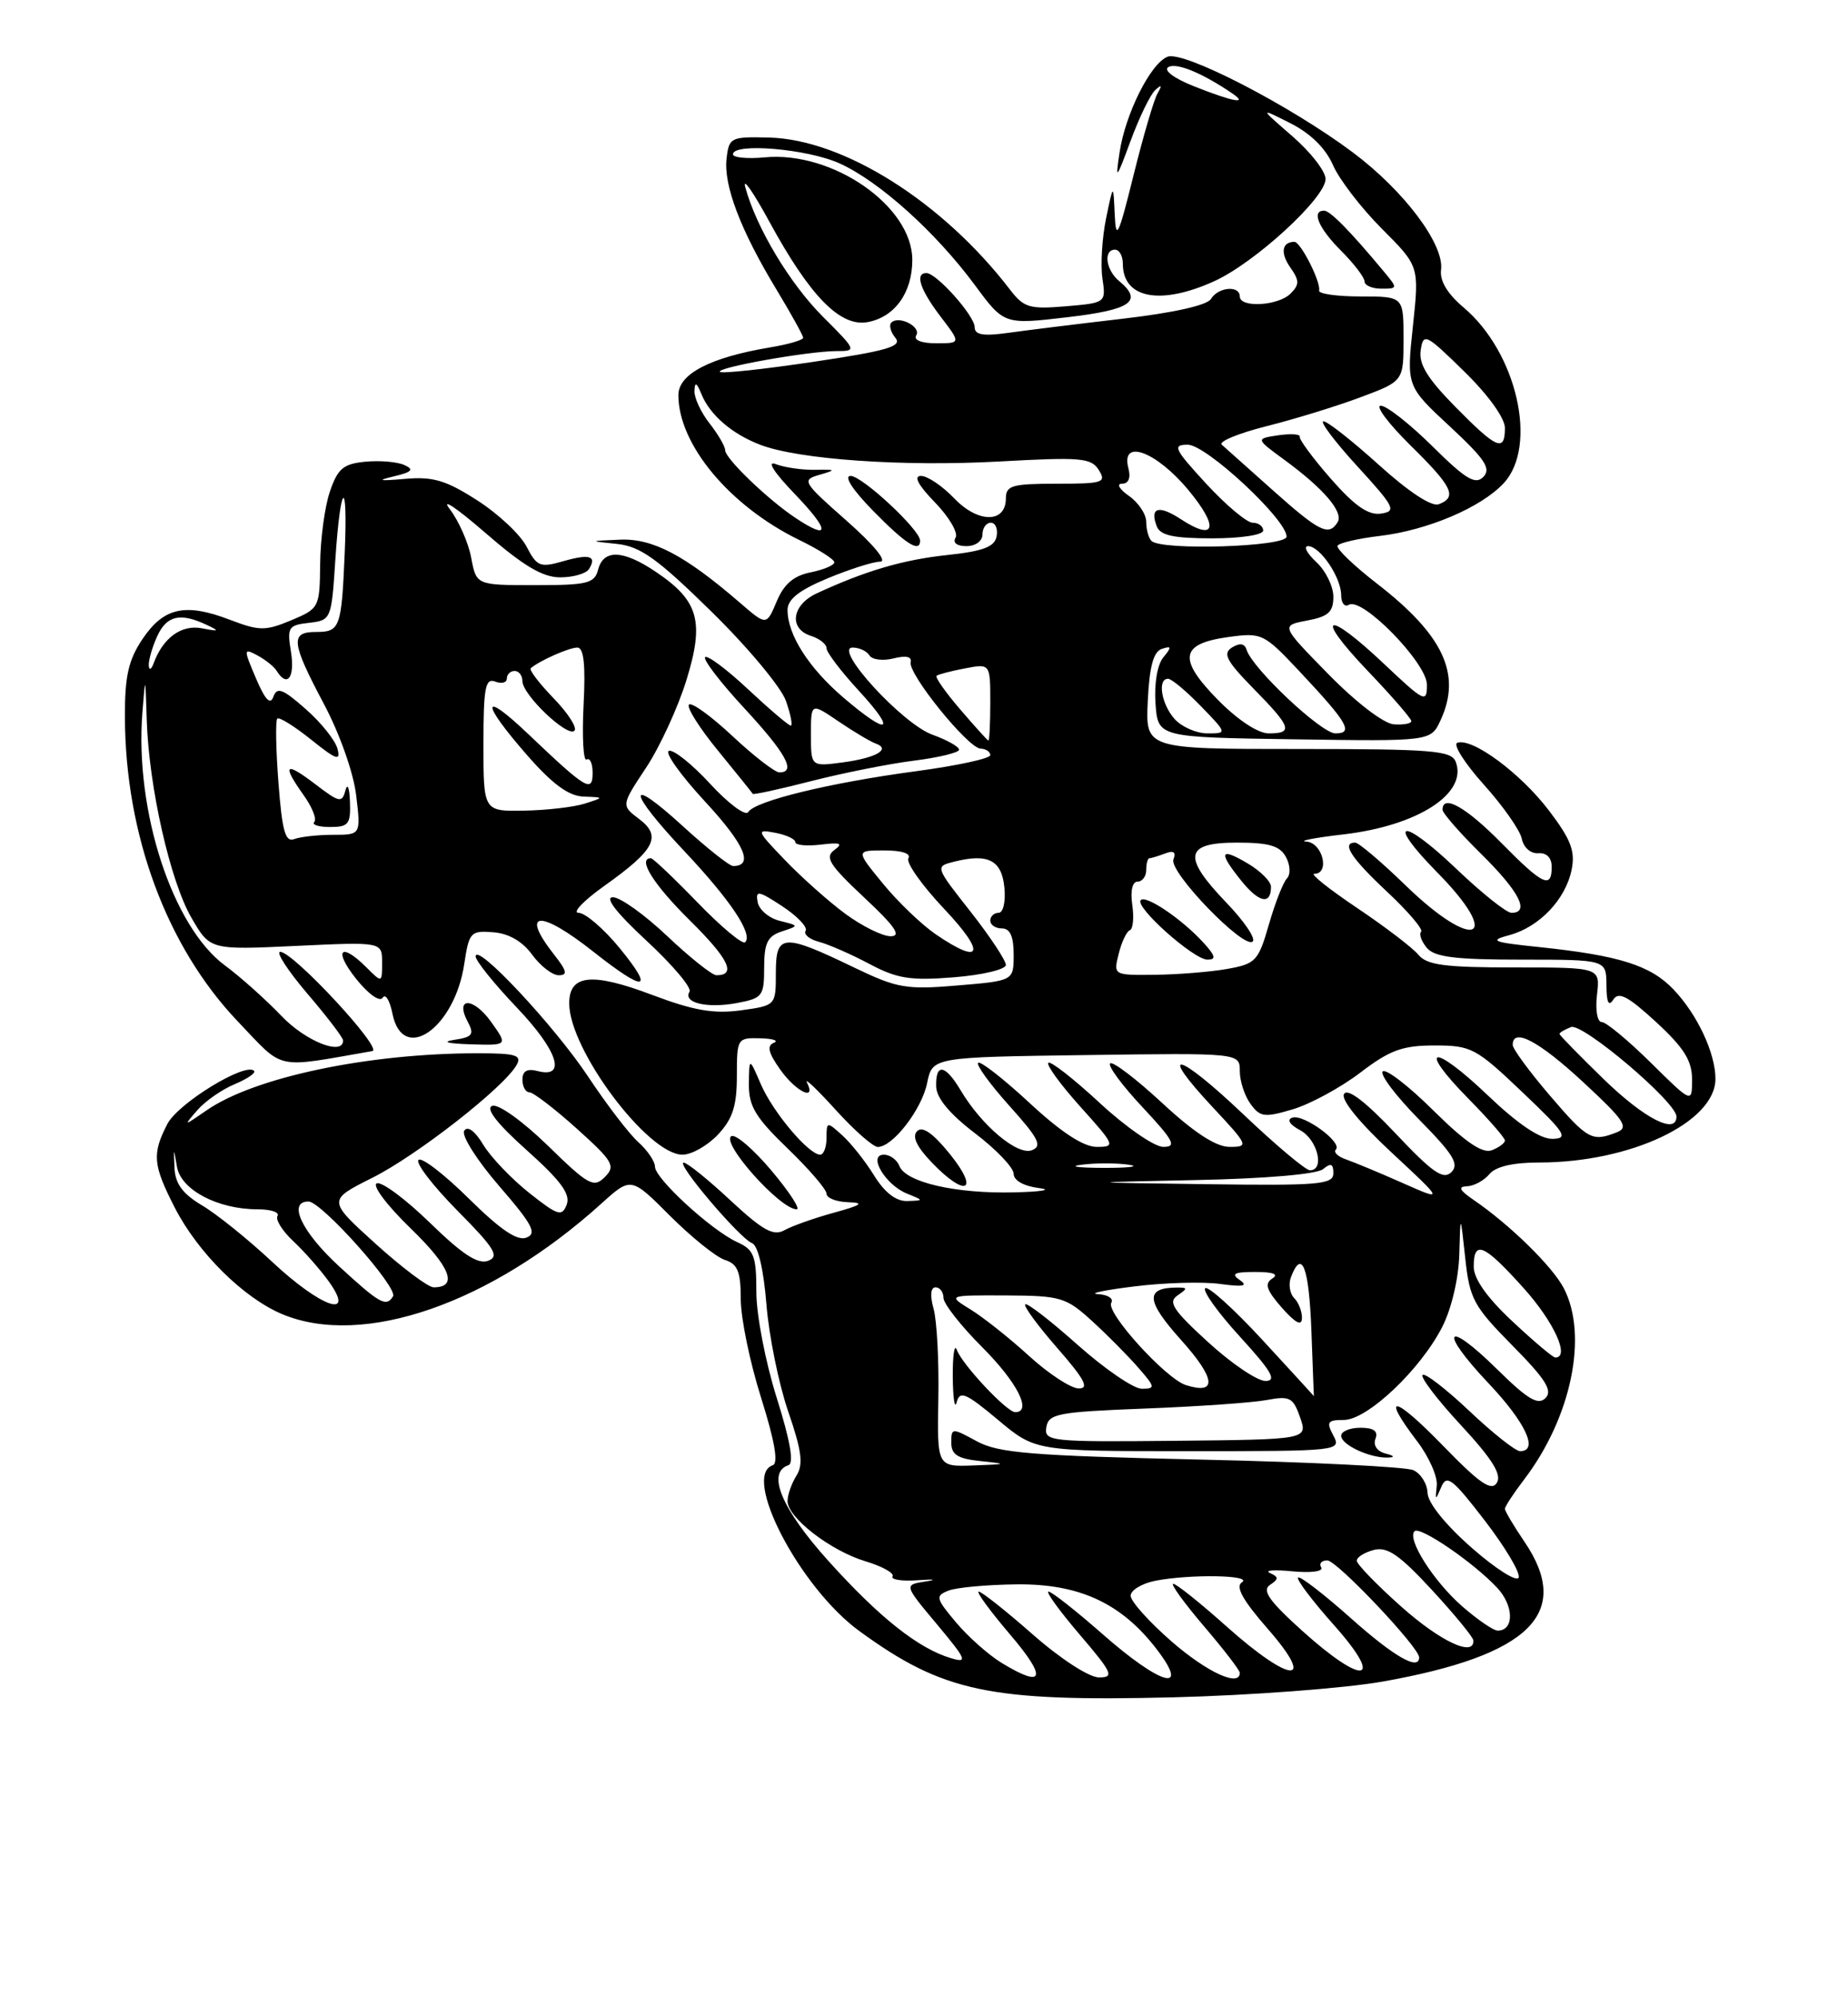 <?xml version="1.0" encoding="UTF-8" standalone="no"?>
<!DOCTYPE svg PUBLIC "-//W3C//DTD SVG 1.1//EN" "http://www.w3.org/Graphics/SVG/1.1/DTD/svg11.dtd" >
<svg xmlns="http://www.w3.org/2000/svg" xmlns:xlink="http://www.w3.org/1999/xlink" version="1.1" viewBox="0 0 237 256">
 <g >
 <path fill="currentColor"
d=" M 177.33 215.53 C 196.23 212.17 201.72 206.76 195.50 197.60 C 194.12 195.57 193.00 193.68 193.00 193.39 C 193.00 193.10 194.10 191.42 195.45 189.65 C 201.51 181.71 203.70 171.20 200.56 165.13 C 199.12 162.34 193.63 156.97 188.99 153.80 C 187.17 152.56 186.94 152.09 188.13 152.05 C 189.02 152.02 190.32 151.32 191.00 150.50 C 191.81 149.52 194.04 149.00 197.41 149.00 C 209.12 149.00 220.00 143.84 220.00 138.28 C 220.00 134.97 217.65 129.97 214.59 126.79 C 211.66 123.73 207.65 122.47 197.50 121.40 C 191.40 120.77 190.89 120.57 193.56 119.86 C 197.41 118.83 200.80 115.27 201.56 111.45 C 202.04 109.07 201.45 107.57 198.61 103.84 C 194.96 99.07 188.84 94.55 186.90 95.20 C 186.30 95.40 187.82 97.81 190.28 100.55 C 192.75 103.29 194.95 106.42 195.17 107.52 C 195.40 108.64 196.32 109.44 197.29 109.36 C 198.35 109.28 199.00 109.94 199.00 111.11 C 199.00 113.99 197.86 113.44 192.50 108.00 C 188.01 103.45 185.00 101.75 185.00 103.79 C 185.00 104.22 187.25 106.79 190.00 109.50 C 194.84 114.27 196.24 117.00 193.84 117.00 C 193.20 117.00 190.03 114.47 186.79 111.38 C 179.74 104.65 177.62 105.01 184.31 111.81 C 192.85 120.47 189.10 122.05 180.28 113.50 C 177.16 110.47 174.24 108.00 173.80 108.00 C 171.99 108.00 173.27 109.98 177.89 114.30 C 180.58 116.82 182.55 119.12 182.25 119.42 C 181.96 119.71 182.28 120.64 182.98 121.48 C 183.97 122.67 186.60 123.00 195.12 123.00 C 206.00 123.00 206.00 123.00 206.02 126.25 C 206.03 128.49 206.30 129.07 206.90 128.12 C 207.58 127.05 208.79 127.69 212.39 131.00 C 215.96 134.29 217.00 135.95 217.00 138.34 C 217.00 141.43 217.00 141.43 211.72 136.22 C 208.81 133.35 205.98 131.00 205.42 131.00 C 204.85 131.00 204.58 129.48 204.81 127.50 C 205.22 124.00 205.22 124.00 194.23 124.00 C 185.27 124.00 182.99 123.70 181.89 122.36 C 181.14 121.46 177.60 118.76 174.02 116.36 C 170.45 113.96 167.98 112.00 168.55 112.00 C 170.60 112.00 169.62 108.00 167.54 107.87 C 166.42 107.80 168.55 107.38 172.27 106.95 C 181.84 105.84 188.25 101.70 186.69 97.64 C 186.14 96.20 183.69 96.00 166.48 96.00 C 146.90 96.00 146.90 96.00 147.20 89.83 C 147.41 85.42 147.93 83.52 149.00 83.17 C 150.26 82.75 150.29 82.93 149.19 84.26 C 148.42 85.19 148.01 87.64 148.19 90.18 C 148.50 94.50 148.50 94.50 166.00 94.76 C 183.50 95.02 183.50 95.02 184.75 92.31 C 187.47 86.42 185.13 81.41 176.59 74.80 C 173.59 72.48 171.32 70.29 171.54 69.94 C 171.76 69.58 174.20 69.02 176.97 68.69 C 183.10 67.96 189.94 65.05 192.84 61.94 C 197.28 57.17 194.53 45.15 187.68 39.39 C 185.62 37.65 184.62 35.98 184.81 34.58 C 185.23 31.32 180.08 24.46 173.49 19.53 C 165.45 13.52 151.81 6.48 149.74 7.27 C 147.57 8.10 144.32 14.58 143.58 19.55 C 143.03 23.19 143.14 23.07 145.00 18.04 C 146.11 15.04 147.53 12.11 148.16 11.54 C 148.98 10.79 149.06 10.90 148.45 11.97 C 147.98 12.79 146.60 17.51 145.37 22.47 C 143.44 30.26 143.11 30.95 142.96 27.50 C 142.78 23.50 142.78 23.50 141.85 28.00 C 141.34 30.48 141.13 33.92 141.38 35.66 C 141.84 38.81 141.84 38.82 136.67 39.26 C 132.02 39.65 131.30 39.44 129.51 37.10 C 120.90 25.88 108.18 17.86 98.60 17.63 C 93.71 17.51 93.49 17.62 93.18 20.33 C 92.78 23.76 95.00 29.56 99.59 37.13 C 101.46 40.23 103.00 43.00 103.00 43.29 C 103.00 43.59 101.09 44.14 98.75 44.53 C 91.09 45.81 87.00 47.93 87.00 50.64 C 87.00 56.99 93.61 64.89 102.54 69.23 C 104.99 70.42 107.00 71.70 107.00 72.07 C 107.00 72.45 105.63 73.02 103.96 73.36 C 101.79 73.79 100.54 74.86 99.61 77.08 C 98.30 80.20 98.30 80.20 94.90 77.26 C 87.83 71.16 83.71 68.99 79.52 69.17 C 75.50 69.34 75.50 69.34 79.15 69.72 C 82.13 70.04 84.32 71.60 91.24 78.39 C 95.89 82.94 100.18 88.09 100.79 89.83 C 101.40 91.57 101.68 93.00 101.41 93.00 C 101.14 93.00 98.68 90.91 95.94 88.35 C 93.21 85.79 90.73 83.94 90.43 84.23 C 90.14 84.53 92.39 87.47 95.45 90.77 C 100.81 96.56 102.15 99.00 99.96 99.00 C 99.38 99.00 96.68 96.91 93.94 94.35 C 91.21 91.79 88.69 89.97 88.36 90.31 C 88.02 90.64 89.69 93.30 92.08 96.21 C 94.46 99.12 96.46 101.61 96.54 101.75 C 96.61 101.89 100.01 101.15 104.10 100.10 C 108.18 99.06 114.11 97.88 117.26 97.49 C 120.42 97.09 123.00 96.46 123.00 96.09 C 123.00 95.71 121.45 94.84 119.56 94.16 C 115.71 92.77 106.77 83.00 109.35 83.00 C 110.19 83.00 111.16 83.45 111.50 84.00 C 111.84 84.56 113.24 84.73 114.60 84.39 C 116.18 83.99 116.97 84.16 116.79 84.87 C 116.41 86.33 124.14 95.89 125.75 95.95 C 126.44 95.98 127.00 96.35 127.00 96.79 C 127.00 97.22 122.71 98.15 117.46 98.85 C 106.36 100.34 96.83 102.66 95.95 104.09 C 95.61 104.63 93.42 103.01 91.09 100.48 C 88.76 97.95 86.37 96.04 85.79 96.24 C 85.20 96.43 87.30 99.37 90.44 102.76 C 95.50 108.23 96.71 111.00 94.02 111.00 C 93.55 111.00 90.65 108.70 87.58 105.90 C 80.29 99.24 80.40 101.27 87.75 109.08 C 93.69 115.38 96.60 119.74 95.56 120.77 C 95.24 121.10 92.49 118.81 89.46 115.68 C 86.44 112.56 83.74 110.00 83.48 110.00 C 81.70 110.00 83.80 113.36 88.45 117.95 C 93.46 122.90 94.48 125.00 91.88 125.00 C 91.33 125.00 88.50 122.75 85.59 120.00 C 82.69 117.25 79.54 115.00 78.60 115.00 C 77.50 115.00 79.06 117.01 82.94 120.60 C 86.27 123.69 88.74 126.61 88.43 127.11 C 87.55 128.53 90.68 129.28 94.51 128.56 C 97.79 127.95 98.00 127.67 98.00 124.02 C 98.00 120.88 98.43 119.99 100.25 119.39 C 102.50 118.65 102.50 118.65 100.01 118.03 C 98.63 117.69 97.36 116.62 97.17 115.64 C 96.87 114.08 97.25 114.14 100.33 116.16 C 102.26 117.43 103.60 118.84 103.32 119.30 C 103.03 119.76 103.81 120.40 105.04 120.72 C 106.27 121.04 109.18 122.32 111.50 123.55 C 115.06 125.44 116.75 125.71 122.36 125.26 C 126.01 124.97 129.00 124.25 129.00 123.68 C 129.00 123.10 126.96 120.02 124.46 116.84 C 119.91 111.06 119.91 111.06 122.38 110.44 C 126.73 109.35 128.47 110.25 128.81 113.76 C 128.99 115.58 128.66 117.00 128.06 117.00 C 127.48 117.00 127.00 117.45 127.00 118.00 C 127.00 118.55 127.67 119.00 128.50 119.00 C 129.54 119.00 130.00 120.04 130.00 122.35 C 130.00 125.71 130.00 125.71 122.79 126.31 C 116.21 126.87 115.05 126.66 109.54 124.01 C 100.39 119.60 99.50 119.66 99.50 124.69 C 99.50 128.88 99.50 128.88 95.00 129.50 C 91.52 129.97 88.94 129.52 83.64 127.52 C 75.90 124.60 73.00 124.90 73.00 128.61 C 73.00 134.53 83.09 148.00 87.53 148.00 C 88.70 148.00 90.74 146.84 92.08 145.42 C 93.96 143.41 94.50 141.75 94.50 137.92 C 94.50 133.10 94.56 133.00 97.50 133.08 C 99.15 133.12 99.93 133.39 99.24 133.66 C 98.32 134.04 98.54 134.95 100.06 137.09 C 102.09 139.94 104.74 141.22 103.49 138.75 C 103.14 138.06 104.80 139.64 107.18 142.26 C 109.55 144.88 111.98 147.01 112.58 147.01 C 114.51 146.99 118.21 142.20 118.90 138.82 C 119.58 135.50 119.58 135.50 139.29 135.23 C 159.00 134.96 159.00 134.96 159.00 137.29 C 159.00 138.57 159.62 140.47 160.38 141.50 C 161.62 143.20 162.17 143.26 165.84 142.17 C 168.08 141.49 171.97 139.38 174.47 137.47 C 178.25 134.59 179.86 134.00 183.98 134.00 C 188.68 134.00 189.29 134.32 195.22 139.97 C 200.76 145.23 201.22 145.93 199.09 145.97 C 197.50 145.99 194.68 144.09 190.79 140.38 C 183.74 133.65 181.62 134.01 188.31 140.81 C 190.89 143.43 193.00 145.84 193.00 146.18 C 193.00 146.51 192.24 147.08 191.32 147.43 C 190.13 147.89 187.94 146.40 183.84 142.35 C 180.66 139.19 177.73 136.94 177.33 137.33 C 176.94 137.73 179.05 140.51 182.02 143.52 C 186.39 147.95 187.17 149.22 186.13 150.24 C 185.09 151.26 183.72 150.30 178.97 145.27 C 175.15 141.22 172.84 139.45 172.37 140.21 C 171.93 140.93 174.29 143.83 178.43 147.69 C 185.21 153.99 185.21 153.99 179.86 151.62 C 176.91 150.31 173.65 148.96 172.61 148.60 C 171.57 148.24 170.99 147.68 171.32 147.34 C 172.22 146.45 167.20 142.77 165.74 143.25 C 164.99 143.50 165.38 144.14 166.75 144.87 C 168.97 146.06 169.93 150.00 168.00 150.00 C 167.45 150.00 163.62 146.78 159.48 142.85 C 151.02 134.81 148.28 134.17 155.54 141.93 C 160.11 146.82 160.18 147.00 157.69 147.00 C 155.95 147.00 153.15 145.18 149.03 141.36 C 145.68 138.26 142.68 135.98 142.37 136.30 C 142.05 136.61 143.93 139.15 146.54 141.93 C 150.54 146.21 150.95 147.00 149.19 147.00 C 148.05 147.00 144.37 144.46 141.03 141.36 C 137.68 138.26 134.72 135.95 134.44 136.22 C 134.17 136.50 136.02 139.03 138.56 141.86 C 143.02 146.81 143.09 147.00 140.65 147.00 C 138.96 147.00 136.09 145.13 132.03 141.36 C 128.68 138.26 125.72 135.95 125.44 136.22 C 125.17 136.50 126.98 138.99 129.47 141.76 C 133.21 145.92 133.71 146.90 132.33 147.43 C 130.48 148.13 125.89 144.27 123.20 139.75 C 121.22 136.42 119.98 136.22 120.06 139.25 C 120.09 140.74 121.79 142.78 125.06 145.27 C 127.78 147.34 130.00 149.67 130.00 150.45 C 130.00 151.31 131.30 152.03 133.25 152.28 C 135.04 152.50 133.57 152.75 130.00 152.83 C 122.54 153.01 116.14 151.53 115.34 149.44 C 115.03 148.65 114.14 148.00 113.36 148.00 C 111.24 148.00 113.54 151.87 116.32 152.99 C 118.50 153.87 118.50 153.87 116.33 153.94 C 114.92 153.98 113.45 152.85 112.11 150.68 C 110.99 148.86 109.15 146.54 108.03 145.53 C 106.05 143.73 106.00 143.74 106.00 145.85 C 106.00 147.03 105.63 148.00 105.19 148.00 C 103.72 148.00 99.14 142.57 97.59 139.00 C 96.08 135.50 96.08 135.50 96.04 138.93 C 96.01 141.77 96.87 143.21 101.00 147.19 C 103.75 149.84 106.00 152.45 106.00 153.00 C 106.00 153.55 107.24 154.04 108.75 154.09 C 110.92 154.16 110.53 154.45 106.93 155.44 C 104.41 156.13 101.57 157.14 100.60 157.68 C 99.19 158.47 97.83 157.71 93.67 153.85 C 90.83 151.20 88.14 149.03 87.69 149.02 C 86.60 148.99 94.86 158.73 96.45 159.34 C 97.21 159.63 97.93 162.69 98.29 167.16 C 98.61 171.20 99.87 177.38 101.08 180.90 C 102.82 185.95 103.05 187.70 102.14 189.14 C 101.51 190.15 101.00 191.61 101.00 192.40 C 101.00 194.51 106.53 198.78 111.01 200.12 C 113.17 200.77 114.72 201.64 114.47 202.05 C 114.21 202.47 115.69 202.69 117.75 202.54 C 119.81 202.39 120.25 202.46 118.71 202.70 C 115.92 203.13 115.92 203.13 120.17 208.20 C 123.96 212.74 124.15 213.19 121.95 212.53 C 117.78 211.29 112.76 207.31 106.25 200.08 C 100.22 193.39 98.28 188.74 101.11 187.80 C 101.85 187.55 101.35 184.68 99.61 179.16 C 98.17 174.59 97.00 168.53 97.00 165.61 C 97.00 160.97 96.70 160.18 94.55 159.21 C 91.24 157.70 84.00 151.06 84.00 149.54 C 84.00 148.86 83.04 147.45 81.87 146.40 C 80.70 145.36 77.80 141.57 75.43 138.00 C 71.11 131.49 61.00 120.69 61.00 122.59 C 61.00 123.14 63.36 126.08 66.25 129.11 C 71.53 134.64 72.72 138.26 68.95 137.28 C 67.61 136.93 67.00 137.27 67.00 138.38 C 67.00 139.27 67.40 140.00 67.89 140.00 C 68.38 140.00 71.11 142.09 73.96 144.65 C 78.65 148.87 78.98 149.45 77.56 150.87 C 76.14 152.29 75.46 151.92 70.25 146.83 C 67.01 143.68 63.90 141.46 63.13 141.74 C 62.23 142.07 63.73 144.01 67.56 147.43 C 71.92 151.33 73.19 153.06 72.68 154.39 C 72.07 155.98 71.56 155.82 67.87 152.90 C 65.60 151.10 62.95 148.33 61.98 146.73 C 60.90 144.94 59.96 144.26 59.53 144.94 C 59.16 145.55 61.18 148.74 64.02 152.02 C 68.30 156.96 68.90 158.10 67.51 158.63 C 66.33 159.09 64.15 157.60 60.11 153.61 C 56.96 150.50 54.06 148.27 53.67 148.67 C 53.27 149.06 55.51 151.98 58.65 155.16 C 63.45 160.00 64.08 161.03 62.60 161.60 C 61.31 162.09 59.31 160.79 55.17 156.76 C 52.05 153.72 48.97 151.43 48.33 151.67 C 47.68 151.92 49.62 154.50 52.69 157.47 C 57.79 162.41 58.79 165.00 55.61 165.00 C 54.91 165.00 51.57 162.49 48.17 159.42 C 42.01 153.84 42.01 153.84 47.75 150.96 C 53.47 148.10 64.67 139.35 66.26 136.49 C 66.96 135.24 66.15 135.00 61.27 135.00 C 47.23 135.00 32.65 138.06 26.50 142.31 C 23.50 144.38 23.50 144.38 25.32 142.28 C 26.32 141.13 28.48 139.63 30.10 138.96 C 31.73 138.28 32.85 137.51 32.58 137.25 C 31.46 136.13 22.84 141.41 21.47 144.05 C 19.48 147.91 19.60 149.29 22.41 154.78 C 25.37 160.56 31.25 166.38 36.22 168.45 C 46.57 172.76 62.93 167.09 77.12 154.27 C 80.93 150.83 80.93 150.83 85.93 155.84 C 88.69 158.59 91.86 161.14 92.97 161.49 C 94.60 162.01 95.00 162.99 95.00 166.52 C 95.00 168.93 96.17 174.62 97.61 179.16 C 99.35 184.68 99.85 187.55 99.11 187.80 C 95.08 189.14 102.57 203.49 110.20 209.05 C 120.95 216.88 126.88 218.13 150.50 217.55 C 160.40 217.30 172.47 216.39 177.33 215.53 Z  M 98.92 150.02 C 96.62 147.29 94.31 145.31 93.79 145.63 C 92.43 146.47 100.05 155.00 102.17 155.00 C 102.69 155.00 101.23 152.76 98.92 150.02 Z  M 121.87 147.98 C 119.69 145.27 118.31 144.29 117.62 144.98 C 116.94 145.66 117.55 146.97 119.49 148.99 C 123.83 153.52 125.68 152.73 121.87 147.98 Z  M 47.75 134.72 C 49.18 134.47 37.61 122.00 35.94 122.00 C 35.34 122.00 36.91 124.41 39.42 127.36 C 41.94 130.30 44.00 133.00 44.00 133.36 C 44.00 135.37 39.18 133.46 36.10 130.22 C 34.12 128.15 30.85 125.22 28.83 123.73 C 22.12 118.77 17.28 103.95 18.26 91.36 C 18.64 86.50 18.64 86.50 18.82 92.29 C 19.09 100.85 21.82 112.93 24.55 117.63 C 26.94 121.76 26.94 121.76 37.97 121.24 C 49.00 120.72 49.00 120.72 49.00 123.36 C 49.00 126.00 49.00 126.00 47.00 124.00 C 43.69 120.69 42.72 121.75 45.67 125.46 C 47.25 127.43 48.71 128.47 49.08 127.88 C 49.43 127.31 49.99 128.22 50.33 129.92 C 51.64 136.43 58.30 131.82 59.54 123.55 C 60.15 119.48 60.36 119.26 63.26 119.49 C 65.24 119.64 67.01 120.66 68.25 122.37 C 69.30 123.81 70.84 125.00 71.66 125.00 C 72.83 125.00 72.70 124.44 71.07 122.37 C 66.64 116.73 69.21 116.54 76.12 122.00 C 82.77 127.25 84.01 127.07 79.45 121.50 C 77.42 119.03 75.06 117.00 74.20 117.00 C 73.35 117.00 74.84 115.44 77.51 113.54 C 84.01 108.92 84.91 107.19 81.96 104.97 C 79.66 103.23 79.66 103.23 82.85 98.41 C 84.61 95.76 86.94 90.70 88.03 87.18 C 90.36 79.64 89.61 76.99 84.10 73.29 C 79.92 70.47 77.40 70.37 76.71 73.00 C 76.25 74.78 75.35 75.00 68.64 75.00 C 61.09 75.00 61.09 75.00 60.43 71.49 C 60.07 69.56 58.83 66.75 57.67 65.24 C 56.51 63.73 58.54 65.09 62.19 68.25 C 67.12 72.53 69.58 74.00 71.84 74.00 C 73.52 74.00 75.18 73.52 75.54 72.93 C 76.58 71.25 75.61 70.96 72.17 71.95 C 69.27 72.78 68.85 72.61 67.53 70.06 C 66.74 68.52 63.89 65.85 61.20 64.13 C 57.18 61.55 55.53 61.06 51.91 61.38 C 48.60 61.67 48.25 61.59 50.50 61.06 C 52.86 60.50 53.14 60.18 51.85 59.60 C 50.94 59.19 48.69 59.00 46.85 59.18 C 44.03 59.45 43.31 60.06 42.31 63.00 C 41.65 64.92 41.09 69.08 41.06 72.24 C 41.00 77.88 40.94 78.00 37.33 79.51 C 34.02 80.89 33.26 80.88 29.46 79.43 C 23.76 77.25 21.00 77.86 18.28 81.90 C 16.47 84.59 16.00 86.66 16.02 91.90 C 16.06 107.01 21.38 121.35 30.48 130.90 C 36.56 137.27 35.03 136.93 47.75 134.72 Z  M 62.99 130.99 C 60.70 127.77 58.27 127.77 60.00 130.99 C 60.85 132.59 60.59 132.93 58.25 133.28 C 56.58 133.54 57.39 133.76 60.32 133.85 C 65.14 134.00 65.14 134.00 62.99 130.99 Z  M 128.46 213.14 C 126.78 212.12 124.15 209.78 122.60 207.94 C 120.00 204.84 119.93 204.55 121.65 203.87 C 122.67 203.47 126.61 203.11 130.41 203.07 C 138.46 202.99 143.86 205.51 148.39 211.45 C 152.68 217.07 148.86 216.00 141.46 209.50 C 138.01 206.47 134.87 204.00 134.47 204.00 C 134.08 204.00 135.87 206.47 138.46 209.50 C 142.67 214.43 142.93 215.00 140.94 215.00 C 139.68 215.00 136.02 212.63 132.46 209.50 C 129.01 206.47 125.89 204.00 125.52 204.00 C 125.15 204.00 126.96 206.47 129.54 209.50 C 134.33 215.11 133.93 216.47 128.46 213.14 Z  M 150.25 210.39 C 147.36 207.87 145.00 205.24 145.00 204.53 C 145.00 203.83 146.41 202.97 148.12 202.62 C 152.56 201.74 160.75 201.87 159.27 202.81 C 158.41 203.36 159.38 205.11 162.60 208.79 C 168.91 216.01 165.55 215.82 157.34 208.50 C 153.95 205.47 150.86 203.00 150.47 203.00 C 150.08 203.00 151.84 205.43 154.38 208.41 C 156.92 211.38 159.00 214.08 159.00 214.41 C 159.00 216.28 154.81 214.35 150.25 210.39 Z  M 167.00 209.02 C 162.78 205.22 161.82 203.85 162.86 203.15 C 164.01 202.38 164.01 202.14 162.86 201.61 C 162.11 201.27 163.41 201.17 165.75 201.40 C 168.14 201.63 169.76 201.41 169.44 200.90 C 169.13 200.41 169.48 200.00 170.22 200.00 C 171.45 200.00 182.00 211.14 182.00 212.43 C 182.00 214.19 178.76 212.33 173.20 207.37 C 169.74 204.29 166.71 201.96 166.47 202.20 C 166.23 202.44 168.31 205.19 171.10 208.32 C 177.65 215.68 174.91 216.15 167.00 209.02 Z  M 179.70 205.92 C 176.56 203.13 174.00 200.48 174.00 200.04 C 174.00 199.59 174.98 198.98 176.19 198.66 C 177.92 198.21 179.47 199.28 183.64 203.79 C 186.54 206.93 188.93 209.84 188.95 210.25 C 189.09 212.44 184.73 210.40 179.70 205.92 Z  M 187.48 205.85 C 183.82 202.63 180.41 197.26 181.41 196.26 C 182.10 195.57 188.95 200.25 191.99 203.49 C 194.17 205.81 194.21 209.00 192.07 209.00 C 191.52 209.00 189.46 207.58 187.48 205.85 Z  M 188.78 198.42 C 185.40 195.46 183.13 192.65 183.08 191.36 C 183.04 190.18 182.21 188.86 181.25 188.43 C 180.29 188.01 168.03 187.39 154.00 187.08 C 132.19 186.58 128.03 186.24 125.25 184.72 C 122.08 182.99 122.00 183.00 122.00 184.91 C 122.00 186.45 122.82 186.97 125.75 187.27 C 129.26 187.64 129.20 187.67 124.84 187.83 C 120.18 188.00 120.18 188.00 120.34 179.25 C 120.43 174.44 120.15 169.26 119.73 167.75 C 119.25 166.05 119.35 165.00 119.98 165.00 C 120.54 165.00 121.00 165.61 121.00 166.36 C 121.00 167.10 123.25 169.96 126.00 172.71 C 130.47 177.19 132.40 181.00 130.20 181.00 C 129.12 181.00 123.38 174.88 122.70 173.00 C 122.40 172.18 122.17 173.75 122.19 176.50 C 122.22 179.25 122.44 180.70 122.69 179.72 C 123.09 178.21 123.87 178.54 127.97 181.97 C 132.78 186.00 132.78 186.00 152.42 186.00 C 171.76 186.00 172.05 185.97 171.00 184.00 C 170.07 182.26 170.24 182.00 172.34 182.00 C 175.35 182.00 182.16 175.56 184.96 170.08 C 186.15 167.75 187.06 163.88 187.15 160.79 C 187.29 155.50 187.29 155.50 187.91 161.23 C 188.47 166.48 188.96 167.40 193.97 172.47 C 198.24 176.79 199.15 178.25 198.20 179.20 C 197.25 180.15 195.92 179.36 192.02 175.52 C 185.36 168.96 184.42 170.45 190.89 177.29 C 195.68 182.35 197.37 186.00 194.94 186.00 C 194.36 186.00 191.43 183.68 188.43 180.84 C 185.43 178.01 182.73 175.93 182.44 176.23 C 182.14 176.53 184.36 179.44 187.38 182.69 C 191.37 187.00 192.62 189.00 191.97 190.05 C 191.27 191.18 189.78 190.16 185.04 185.28 C 178.75 178.81 177.01 178.52 181.75 184.74 C 183.26 186.72 184.39 189.27 184.26 190.42 C 184.05 192.35 184.09 192.37 184.84 190.59 C 185.53 188.94 186.27 189.51 190.39 194.86 C 193.01 198.26 194.98 201.56 194.77 202.19 C 194.56 202.82 191.86 201.12 188.78 198.42 Z  M 177.68 186.30 C 176.60 186.02 176.08 185.24 176.40 184.41 C 176.77 183.43 176.18 183.00 174.47 183.00 C 173.11 183.00 172.00 183.46 172.00 184.03 C 172.00 185.19 175.69 186.90 178.00 186.82 C 178.94 186.79 178.83 186.59 177.68 186.30 Z  M 134.19 182.93 C 134.47 181.20 135.66 180.97 146.80 180.54 C 153.56 180.28 160.59 179.79 162.42 179.45 C 165.41 178.89 165.84 179.11 166.73 181.66 C 167.72 184.50 167.72 184.50 150.80 184.67 C 134.65 184.83 133.90 184.75 134.19 182.93 Z  M 161.86 171.70 C 158.20 167.74 154.92 164.78 154.56 165.12 C 154.21 165.47 156.23 168.28 159.06 171.37 C 163.09 175.78 163.79 177.00 162.29 177.00 C 161.24 177.00 157.93 174.77 154.94 172.03 C 150.46 167.94 149.76 166.89 151.00 166.05 C 152.33 165.14 152.33 165.03 151.00 165.03 C 146.82 165.03 146.94 166.71 151.48 171.76 C 155.92 176.71 156.14 178.81 152.08 177.53 C 149.49 176.70 141.77 168.19 142.52 166.98 C 142.85 166.44 142.08 165.94 140.81 165.87 C 139.54 165.80 141.65 165.35 145.50 164.88 C 149.35 164.40 154.30 164.26 156.50 164.57 C 159.45 164.97 160.11 164.84 159.00 164.07 C 157.83 163.26 158.28 163.03 161.00 163.03 C 163.28 163.03 164.04 163.32 163.17 163.87 C 162.14 164.53 162.41 165.35 164.39 167.61 C 166.14 169.59 166.95 170.01 166.97 168.95 C 166.99 168.10 166.54 166.94 165.97 166.37 C 165.40 165.80 165.22 164.58 165.57 163.67 C 166.97 160.03 167.87 162.40 168.18 170.50 C 168.35 175.18 168.50 178.98 168.50 178.95 C 168.50 178.92 165.51 175.66 161.86 171.70 Z  M 132.00 173.82 C 129.53 171.56 126.15 168.88 124.50 167.86 C 121.50 166.01 121.50 166.01 129.00 166.04 C 136.02 166.07 136.72 166.28 140.02 169.29 C 141.96 171.05 144.62 173.74 145.94 175.25 C 148.17 177.80 148.21 178.00 146.42 178.00 C 145.37 177.99 141.67 175.46 138.20 172.37 C 134.74 169.29 131.72 166.95 131.48 167.18 C 131.25 167.41 133.11 169.94 135.61 172.80 C 139.11 176.80 139.73 177.99 138.33 177.96 C 137.32 177.94 134.47 176.07 132.00 173.82 Z  M 193.96 169.36 C 190.72 166.34 189.00 163.91 189.00 162.36 C 189.00 158.87 190.30 159.43 195.41 165.11 C 199.30 169.44 201.38 174.00 199.46 174.00 C 199.16 174.00 196.68 171.91 193.96 169.36 Z  M 34.90 161.73 C 31.82 158.85 27.77 155.59 25.90 154.49 C 23.43 153.02 22.47 151.72 22.38 149.72 C 22.26 147.02 22.26 147.02 22.70 149.57 C 23.21 152.51 27.93 155.00 33.03 155.00 C 34.73 155.00 35.88 155.38 35.59 155.85 C 35.30 156.32 36.22 157.79 37.63 159.10 C 39.04 160.42 41.08 162.74 42.17 164.25 C 45.68 169.16 41.18 167.60 34.90 161.73 Z  M 43.50 162.32 C 38.70 157.91 36.85 154.00 39.56 154.00 C 41.22 154.00 51.09 165.05 50.40 166.16 C 49.53 167.57 48.70 167.10 43.50 162.32 Z  M 153.43 151.25 C 162.32 151.07 168.90 150.50 169.68 149.85 C 170.68 149.02 171.00 149.15 171.00 150.38 C 171.00 151.82 169.16 151.98 154.75 151.78 C 138.50 151.56 138.50 151.56 153.43 151.25 Z  M 138.77 149.28 C 140.57 149.05 143.27 149.06 144.77 149.29 C 146.27 149.51 144.80 149.70 141.50 149.69 C 138.20 149.68 136.97 149.50 138.77 149.28 Z  M 198.75 140.40 C 196.14 137.35 194.00 134.44 194.00 133.93 C 194.00 131.66 197.35 133.43 203.04 138.70 C 208.32 143.59 208.94 144.51 207.35 145.13 C 204.17 146.38 203.62 146.08 198.75 140.40 Z  M 205.75 138.40 C 202.59 135.33 200.00 132.69 200.00 132.52 C 200.00 132.35 200.67 131.96 201.48 131.64 C 202.97 131.08 215.00 141.28 215.00 143.11 C 215.00 145.48 210.94 143.41 205.75 138.40 Z  M 143.47 122.25 C 143.84 120.74 144.49 119.38 144.90 119.23 C 145.31 119.07 145.45 117.61 145.21 115.98 C 144.95 114.19 145.22 113.00 145.89 113.00 C 146.50 113.00 147.00 112.33 147.00 111.50 C 147.00 110.67 147.19 110.00 147.42 110.00 C 147.65 110.00 148.55 109.72 149.43 109.39 C 150.52 108.97 150.85 109.22 150.49 110.16 C 149.88 111.75 159.57 121.76 160.66 120.67 C 161.06 120.28 159.55 118.06 157.31 115.73 C 151.60 109.79 151.90 108.00 158.63 108.00 C 162.76 108.00 164.15 108.41 164.92 109.85 C 165.48 110.89 165.53 112.08 165.04 112.60 C 164.56 113.09 163.52 115.75 162.73 118.50 C 161.38 123.18 161.04 123.54 157.40 124.19 C 155.25 124.57 151.09 124.91 148.14 124.94 C 142.79 125.00 142.78 125.00 143.47 122.25 Z  M 154.40 120.89 C 151.67 117.87 146.99 114.68 146.30 115.37 C 145.46 116.20 153.08 123.00 154.85 123.00 C 155.99 123.00 155.89 122.54 154.40 120.89 Z  M 163.00 113.66 C 163.00 112.98 161.65 111.63 160.00 110.66 C 156.42 108.54 156.21 109.20 159.25 112.96 C 161.49 115.72 163.00 116.00 163.00 113.66 Z  M 120.00 119.75 C 118.19 118.51 115.14 115.59 113.23 113.25 C 109.74 109.00 109.74 109.00 113.43 109.00 C 115.63 109.00 116.87 109.40 116.50 110.00 C 116.16 110.55 118.23 113.47 121.09 116.50 C 126.49 122.21 125.95 123.81 120.00 119.75 Z  M 108.40 117.12 C 106.26 115.54 102.78 112.44 100.67 110.24 C 97.00 106.42 96.94 106.27 99.42 106.74 C 100.84 107.01 102.00 107.55 102.00 107.94 C 102.00 108.33 103.46 108.47 105.25 108.26 C 107.80 107.94 108.17 108.10 107.00 108.95 C 105.74 109.87 106.37 110.86 110.82 115.03 C 114.80 118.75 115.66 120.00 114.22 120.00 C 113.16 120.00 110.55 118.70 108.40 117.12 Z  M 104.00 94.16 C 104.00 90.06 104.00 90.06 107.53 92.46 C 109.48 93.78 111.61 95.05 112.28 95.29 C 114.32 96.02 112.39 97.14 108.08 97.72 C 104.00 98.26 104.00 98.26 104.00 94.16 Z  M 123.11 90.89 C 121.25 88.72 119.90 86.80 120.11 86.62 C 120.32 86.44 121.96 86.01 123.75 85.67 C 127.00 85.05 127.00 85.05 127.00 90.03 C 127.00 92.76 126.89 94.96 126.75 94.92 C 126.61 94.87 124.97 93.06 123.11 90.89 Z  M 150.65 92.17 C 148.94 90.27 148.40 87.00 149.80 87.00 C 150.25 87.00 152.13 88.58 154.00 90.50 C 157.39 94.00 157.39 94.00 154.85 94.00 C 153.45 94.00 151.57 93.18 150.65 92.17 Z  M 156.17 89.68 C 151.02 84.43 151.35 82.50 157.54 81.65 C 161.85 81.06 162.08 81.18 166.73 86.13 C 172.86 92.66 173.63 94.00 171.26 94.00 C 169.45 94.00 160.59 85.66 159.87 83.28 C 159.62 82.47 159.01 82.37 158.00 82.99 C 156.78 83.76 157.27 84.70 160.75 88.25 C 165.62 93.21 165.89 94.00 162.71 94.00 C 161.33 94.00 158.73 92.28 156.17 89.68 Z  M 108.15 89.40 C 103.70 85.59 101.00 81.35 101.00 78.18 C 101.00 76.82 102.48 75.65 106.13 74.13 C 108.96 72.96 111.99 71.99 112.88 71.99 C 113.83 71.98 112.06 69.82 108.59 66.76 C 102.93 61.77 102.78 61.52 105.09 60.86 C 107.29 60.22 107.24 60.17 104.50 60.22 C 102.85 60.24 100.60 59.92 99.50 59.49 C 98.28 59.01 99.24 60.53 101.96 63.35 C 106.48 68.06 106.48 69.36 101.97 66.35 C 98.41 63.97 93.00 58.76 93.00 57.71 C 93.00 57.22 92.10 55.67 91.00 54.27 C 89.90 52.87 89.03 51.00 89.06 50.12 C 89.11 48.90 89.33 49.00 89.95 50.50 C 91.04 53.19 93.87 55.62 97.50 57.01 C 102.45 58.90 115.77 59.83 128.17 59.15 C 138.62 58.57 139.95 58.68 140.92 60.25 C 141.92 61.85 141.46 62.00 135.51 62.00 C 129.80 62.00 129.00 62.23 129.00 63.88 C 129.00 67.07 125.45 67.08 122.39 63.89 C 120.87 62.30 118.95 61.00 118.12 61.00 C 117.12 61.00 117.74 62.17 119.92 64.41 C 121.74 66.29 122.92 68.32 122.55 68.91 C 122.15 69.56 122.71 70.00 123.94 70.00 C 125.10 70.00 126.00 69.35 126.00 68.50 C 126.00 67.67 126.48 67.00 127.07 67.00 C 127.66 67.00 128.00 67.79 127.81 68.75 C 127.56 70.09 126.09 70.65 121.49 71.14 C 115.82 71.74 110.99 73.16 104.75 76.05 C 101.54 77.53 101.12 80.59 104.00 81.50 C 105.10 81.85 106.00 82.56 106.00 83.09 C 106.00 83.61 107.86 86.06 110.13 88.52 C 115.09 93.91 113.99 94.39 108.15 89.40 Z  M 118.00 69.29 C 118.00 67.91 110.57 61.00 109.09 61.00 C 108.18 61.00 109.33 62.78 112.00 65.50 C 116.17 69.75 118.00 70.91 118.00 69.29 Z  M 170.37 86.42 C 164.25 80.18 164.25 80.18 167.62 79.54 C 170.35 79.03 171.00 78.45 171.00 76.49 C 171.00 75.16 170.02 73.16 168.81 72.04 C 167.61 70.92 167.13 70.00 167.75 70.00 C 169.29 70.00 172.00 74.01 172.00 76.28 C 172.00 77.29 172.44 77.85 172.98 77.52 C 174.68 76.46 183.00 84.98 183.00 87.77 C 183.00 90.14 182.68 89.98 177.56 85.15 C 170.07 78.06 168.41 78.65 175.35 85.93 C 178.46 89.18 181.00 92.11 181.00 92.43 C 181.00 92.74 179.99 92.93 178.75 92.84 C 177.45 92.74 173.92 90.04 170.37 86.42 Z  M 147.67 69.33 C 147.30 68.97 147.00 67.87 147.00 66.89 C 147.00 65.91 146.00 64.41 144.78 63.56 C 143.55 62.70 143.15 62.00 143.89 62.00 C 144.74 62.00 145.04 61.26 144.71 60.00 C 143.71 56.18 148.24 57.82 152.37 62.77 C 156.41 67.61 155.91 69.48 151.38 66.51 C 148.59 64.69 147.42 65.05 148.35 67.46 C 148.80 68.63 150.50 69.00 155.47 69.00 C 159.16 69.00 162.00 68.56 162.00 68.00 C 162.00 67.45 161.39 67.00 160.65 67.00 C 159.91 67.00 157.23 64.75 154.69 62.00 C 150.57 57.52 150.32 57.00 152.33 57.00 C 154.70 57.00 165.00 66.58 165.00 68.78 C 165.00 70.09 148.94 70.60 147.67 69.33 Z  M 163.26 62.86 C 160.09 60.04 157.13 57.40 156.69 57.00 C 156.24 56.60 158.82 55.54 162.41 54.63 C 166.01 53.73 171.44 52.06 174.48 50.92 C 180.00 48.86 180.00 48.86 180.00 43.43 C 180.00 38.00 180.00 38.00 174.50 38.00 C 171.48 38.00 169.08 37.66 169.17 37.25 C 169.43 36.17 166.80 31.00 166.01 31.00 C 164.40 31.00 164.17 32.41 165.47 34.27 C 166.66 35.96 166.66 36.48 165.51 37.63 C 163.93 39.21 159.00 39.49 159.00 38.00 C 159.00 36.54 156.23 36.78 155.30 38.32 C 154.81 39.13 150.47 40.10 144.00 40.85 C 138.22 41.52 131.59 42.34 129.25 42.67 C 126.09 43.11 125.00 42.92 125.00 41.94 C 125.00 40.48 120.11 35.00 118.81 35.00 C 117.30 35.00 117.99 37.12 120.62 40.57 C 123.24 44.00 123.24 44.00 120.06 44.00 C 118.18 44.00 117.14 43.59 117.50 42.99 C 118.19 41.89 115.28 40.39 114.31 41.35 C 113.98 41.68 114.22 42.56 114.83 43.30 C 115.74 44.39 113.83 44.96 104.36 46.37 C 97.99 47.32 92.57 47.91 92.33 47.66 C 91.79 47.12 103.70 45.00 107.31 45.00 C 109.89 45.00 109.86 44.91 105.53 40.59 C 101.27 36.33 96.99 29.18 95.58 24.00 C 95.21 22.62 96.59 24.60 98.66 28.40 C 103.89 38.00 107.77 41.96 111.31 41.28 C 114.77 40.62 117.00 37.50 117.00 33.31 C 117.00 26.43 106.78 19.33 98.06 20.17 C 95.83 20.38 94.00 20.20 94.00 19.78 C 94.00 18.26 103.57 19.08 107.69 20.95 C 112.78 23.26 119.99 29.74 125.03 36.55 C 128.77 41.61 128.77 41.61 136.89 40.66 C 145.09 39.70 146.65 38.61 143.50 36.00 C 141.81 34.59 141.48 32.00 143.00 32.00 C 143.55 32.00 144.00 32.81 144.00 33.80 C 144.00 38.26 148.81 39.18 155.73 36.04 C 160.95 33.67 170.00 25.36 170.00 22.94 C 170.00 21.96 168.09 19.50 165.75 17.47 C 161.50 13.78 161.50 13.78 165.50 15.80 C 168.07 17.10 170.01 19.01 170.94 21.14 C 171.73 22.97 174.55 26.64 177.20 29.30 C 182.02 34.12 182.02 34.12 181.20 41.81 C 180.38 49.50 180.38 49.50 185.94 54.66 C 190.44 58.84 191.26 60.06 190.24 61.12 C 189.22 62.17 188.00 61.45 183.71 57.21 C 180.81 54.34 177.83 52.00 177.08 52.00 C 176.34 52.00 178.04 54.27 180.86 57.06 C 186.29 62.39 186.92 63.71 184.52 64.63 C 183.60 64.98 180.67 63.05 176.85 59.60 C 173.44 56.52 170.24 54.00 169.73 54.00 C 169.22 54.00 171.17 56.59 174.06 59.75 C 178.87 65.00 179.13 65.53 177.11 65.83 C 175.49 66.07 173.75 64.86 170.69 61.38 C 168.39 58.75 166.59 56.32 166.69 55.98 C 166.79 55.64 165.56 55.56 163.94 55.79 C 161.01 56.23 161.01 56.23 164.76 58.97 C 169.78 62.65 172.34 65.65 171.54 66.94 C 170.41 68.76 169.20 68.16 163.26 62.86 Z  M 177.43 34.75 C 173.16 29.62 170.58 27.00 169.81 27.00 C 168.14 27.00 169.10 29.25 172.00 32.15 C 173.65 33.80 175.00 35.57 175.00 36.08 C 175.00 36.58 175.97 37.00 177.15 37.00 C 179.28 37.00 179.28 36.97 177.43 34.75 Z  M 186.63 52.13 C 183.06 48.51 181.92 46.65 182.20 44.88 C 182.54 42.63 182.85 42.78 187.78 47.61 C 190.86 50.62 193.00 53.59 193.00 54.86 C 193.00 57.99 191.96 57.55 186.63 52.13 Z  M 153.10 11.05 C 150.58 10.05 149.18 9.01 149.82 8.61 C 150.84 7.98 154.15 9.33 158.00 11.95 C 160.17 13.42 158.16 13.06 153.10 11.05 Z  M 35.71 100.32 C 35.38 96.05 35.32 92.35 35.56 92.11 C 35.80 91.86 37.75 93.08 39.90 94.80 C 43.14 97.40 43.71 97.60 43.28 95.97 C 43.00 94.89 41.16 92.59 39.19 90.87 C 36.27 88.29 35.52 88.01 35.06 89.30 C 34.67 90.41 34.00 89.70 32.83 86.95 C 31.21 83.15 31.22 83.05 33.02 84.01 C 34.05 84.56 35.17 85.46 35.50 86.01 C 36.84 88.17 37.84 86.82 37.32 83.58 C 36.80 80.40 36.97 80.13 39.63 79.83 C 42.46 79.50 42.51 79.40 43.00 71.83 C 43.66 61.75 44.63 60.94 44.21 70.82 C 43.80 80.49 43.61 81.00 40.53 81.00 C 37.19 81.00 37.33 82.30 41.54 90.23 C 43.57 94.05 45.34 99.06 45.68 101.95 C 46.28 107.00 46.28 107.00 42.72 107.00 C 40.76 107.00 38.52 107.25 37.73 107.55 C 36.59 107.99 36.18 106.51 35.71 100.32 Z  M 44.88 102.75 C 44.82 100.96 44.56 100.31 44.30 101.30 C 43.87 102.95 43.53 102.88 40.42 100.50 C 36.53 97.54 36.12 97.96 38.97 101.96 C 40.05 103.48 40.65 105.01 40.30 105.36 C 39.95 105.71 40.87 106.00 42.33 106.00 C 44.70 106.00 44.99 105.63 44.88 102.75 Z  M 62.00 95.39 C 62.00 88.15 62.24 86.88 63.50 87.36 C 64.33 87.68 65.00 87.50 65.00 86.97 C 65.00 86.44 65.45 86.00 66.00 86.00 C 66.55 86.00 67.00 86.59 67.00 87.31 C 67.00 89.05 72.78 94.55 73.67 93.66 C 74.05 93.28 72.85 91.41 71.00 89.50 C 69.15 87.59 67.83 85.86 68.07 85.65 C 69.15 84.70 72.98 83.00 74.04 83.00 C 74.87 83.00 75.11 85.19 74.84 90.41 C 74.64 94.49 74.81 97.61 75.23 97.35 C 75.66 97.09 76.00 97.86 76.00 99.06 C 76.00 101.66 75.19 101.17 67.75 94.09 C 61.70 88.34 61.60 89.93 67.58 96.77 C 70.84 100.50 72.92 102.03 74.83 102.10 C 77.50 102.20 77.50 102.20 75.00 103.00 C 73.62 103.44 70.14 103.85 67.25 103.90 C 62.00 104.00 62.00 104.00 62.00 95.39 Z  M 19.08 85.30 C 19.04 84.64 19.52 82.95 20.16 81.55 C 21.37 78.89 23.12 78.49 26.50 80.09 C 28.21 80.89 28.12 80.96 25.89 80.53 C 23.27 80.03 20.91 81.74 19.71 85.00 C 19.41 85.83 19.12 85.96 19.08 85.30 Z "/>
</g>
</svg>